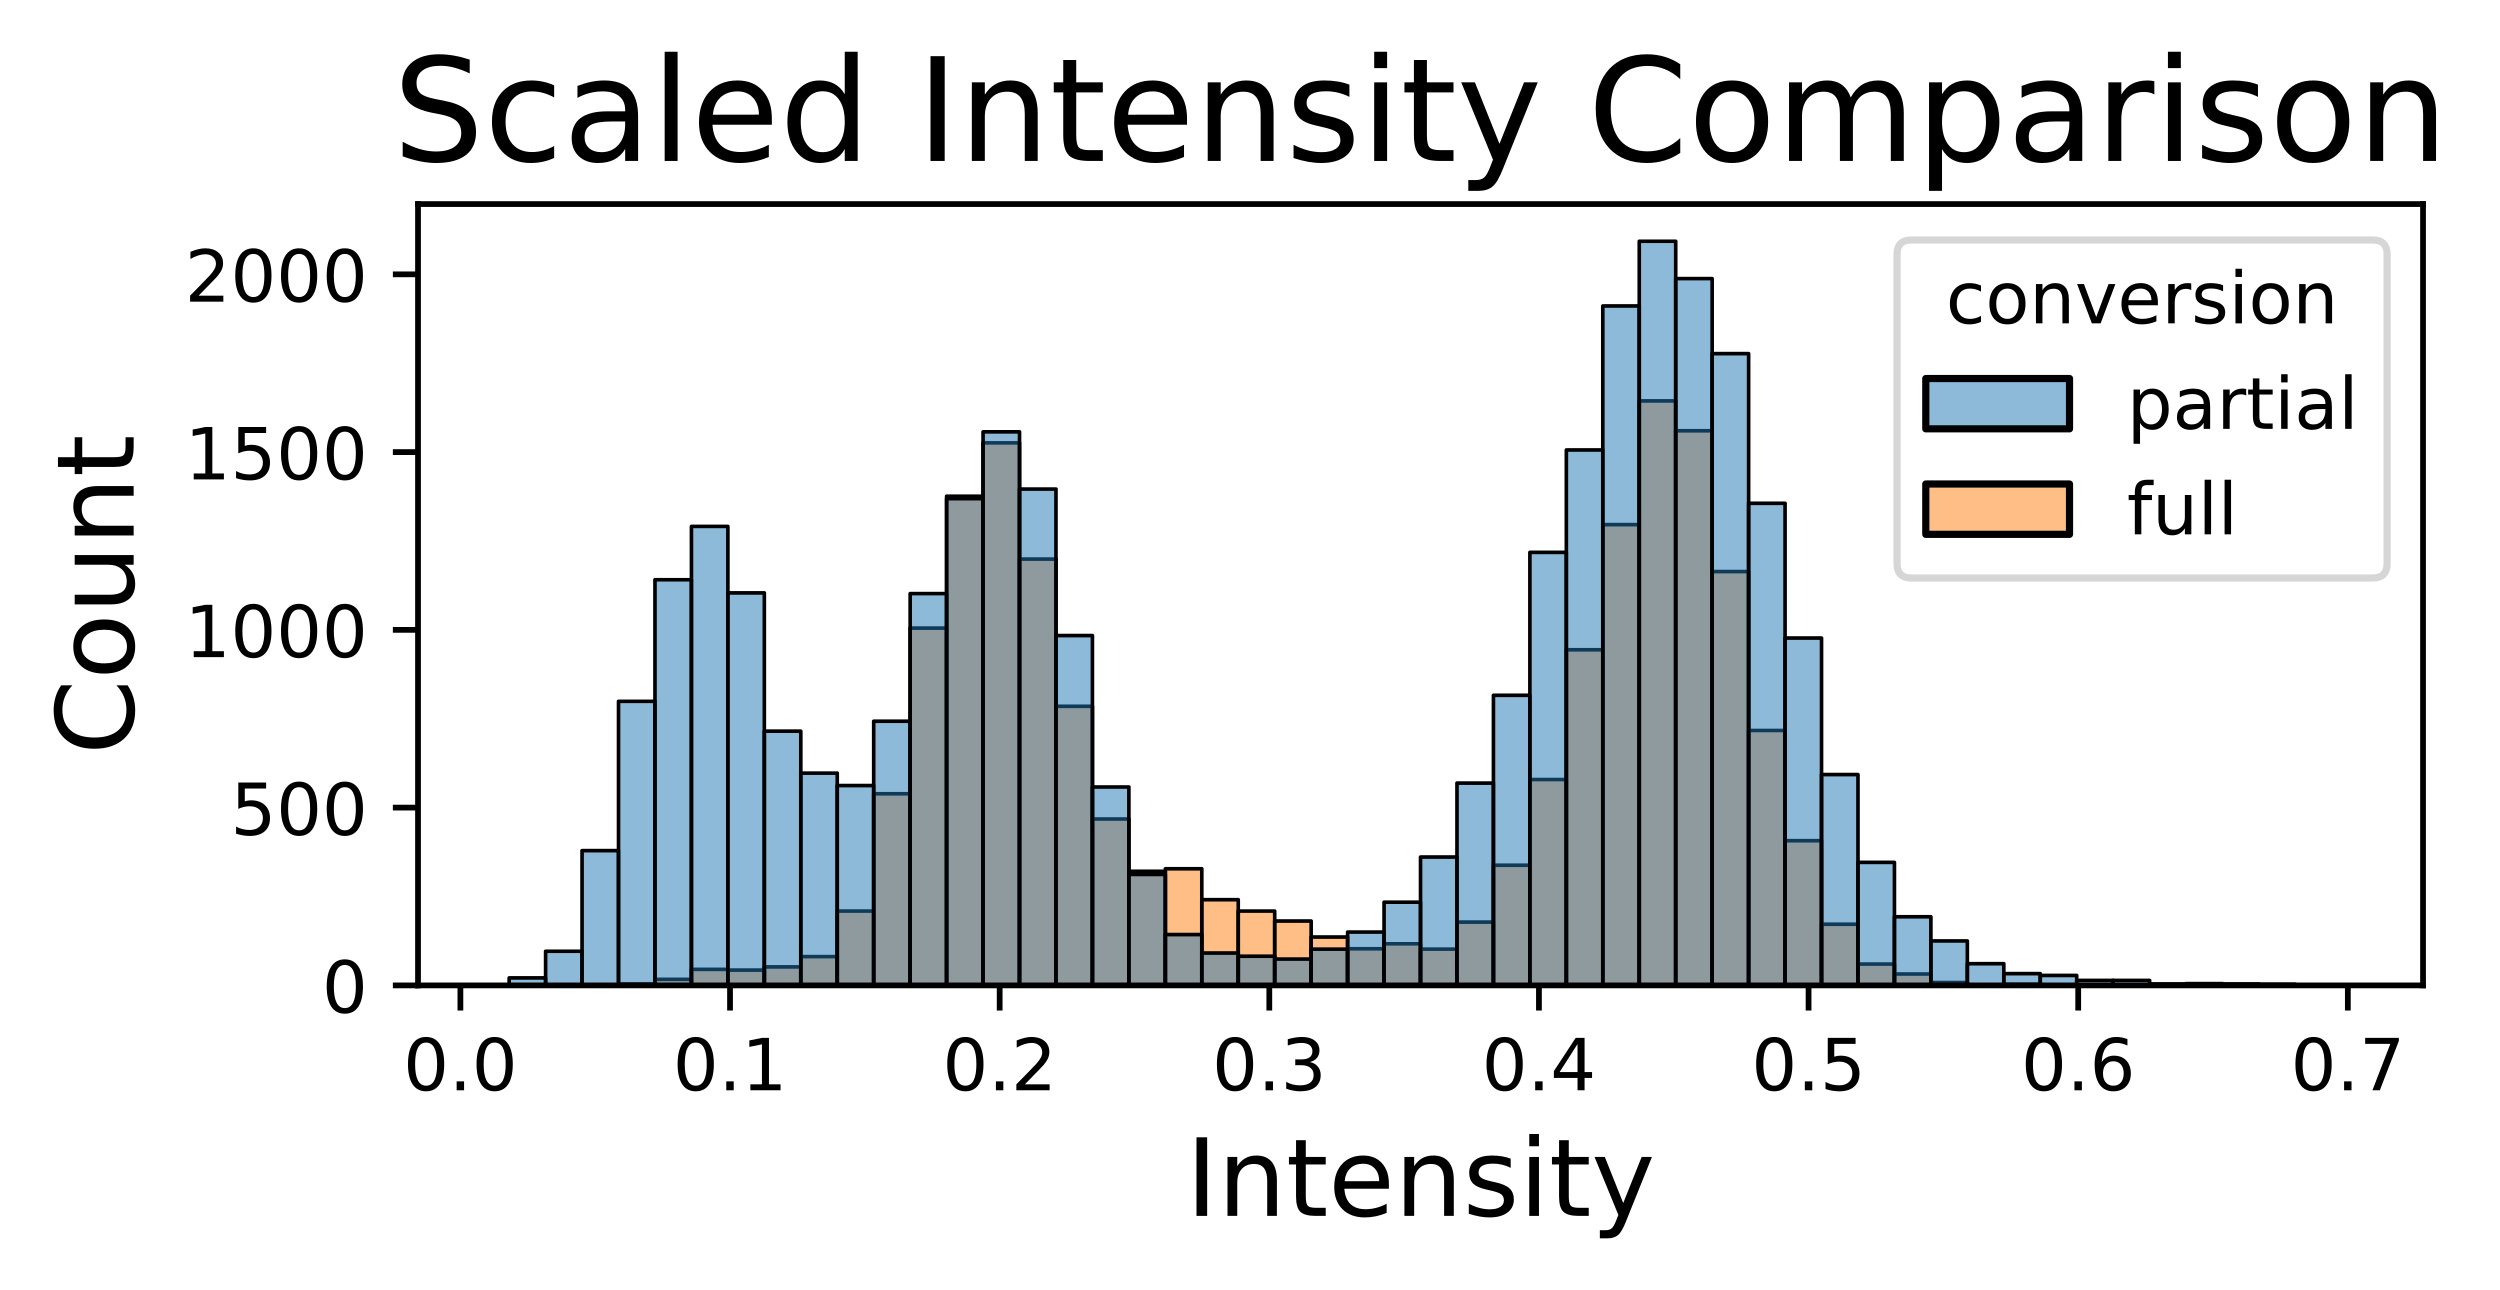 <?xml version="1.0" encoding="utf-8" standalone="no"?>
<!DOCTYPE svg PUBLIC "-//W3C//DTD SVG 1.1//EN"
  "http://www.w3.org/Graphics/SVG/1.1/DTD/svg11.dtd">
<!-- Created with matplotlib (https://matplotlib.org/) -->
<svg height="179.512pt" version="1.1" viewBox="0 0 347.877 179.512" width="347.877pt" xmlns="http://www.w3.org/2000/svg" xmlns:xlink="http://www.w3.org/1999/xlink">
 <defs>
  <style type="text/css">*{stroke-linecap:butt;stroke-linejoin:round;}</style>
 </defs>
 <g id="figure_1">
  <g id="patch_1">
   <path d="M 0 179.512 
L 347.877 179.512 
L 347.877 0 
L 0 0 
z
" style="fill:#ffffff;"/>
  </g>
  <g id="axes_1">
   <g id="patch_2">
    <path d="M 58.167 137.117 
L 337.167 137.117 
L 337.167 28.397 
L 58.167 28.397 
z
" style="fill:#ffffff;"/>
   </g>
   <g id="patch_3">
    <path clip-path="url(#p057363382a)" d="M 70.849 137.117 
L 75.922 137.117 
L 75.922 137.117 
L 70.849 137.117 
z
" style="fill:#ff7f0e;fill-opacity:0.5;stroke:#000000;stroke-linejoin:miter;stroke-width:0.507;"/>
   </g>
   <g id="patch_4">
    <path clip-path="url(#p057363382a)" d="M 75.922 137.117 
L 80.994 137.117 
L 80.994 137.117 
L 75.922 137.117 
z
" style="fill:#ff7f0e;fill-opacity:0.5;stroke:#000000;stroke-linejoin:miter;stroke-width:0.507;"/>
   </g>
   <g id="patch_5">
    <path clip-path="url(#p057363382a)" d="M 80.994 137.117 
L 86.067 137.117 
L 86.067 137.067 
L 80.994 137.067 
z
" style="fill:#ff7f0e;fill-opacity:0.5;stroke:#000000;stroke-linejoin:miter;stroke-width:0.507;"/>
   </g>
   <g id="patch_6">
    <path clip-path="url(#p057363382a)" d="M 86.067 137.117 
L 91.14 137.117 
L 91.14 136.919 
L 86.067 136.919 
z
" style="fill:#ff7f0e;fill-opacity:0.5;stroke:#000000;stroke-linejoin:miter;stroke-width:0.507;"/>
   </g>
   <g id="patch_7">
    <path clip-path="url(#p057363382a)" d="M 91.14 137.117 
L 96.213 137.117 
L 96.213 136.276 
L 91.14 136.276 
z
" style="fill:#ff7f0e;fill-opacity:0.5;stroke:#000000;stroke-linejoin:miter;stroke-width:0.507;"/>
   </g>
   <g id="patch_8">
    <path clip-path="url(#p057363382a)" d="M 96.213 137.117 
L 101.285 137.117 
L 101.285 134.891 
L 96.213 134.891 
z
" style="fill:#ff7f0e;fill-opacity:0.5;stroke:#000000;stroke-linejoin:miter;stroke-width:0.507;"/>
   </g>
   <g id="patch_9">
    <path clip-path="url(#p057363382a)" d="M 101.285 137.117 
L 106.358 137.117 
L 106.358 134.99 
L 101.285 134.99 
z
" style="fill:#ff7f0e;fill-opacity:0.5;stroke:#000000;stroke-linejoin:miter;stroke-width:0.507;"/>
   </g>
   <g id="patch_10">
    <path clip-path="url(#p057363382a)" d="M 106.358 137.117 
L 111.431 137.117 
L 111.431 134.544 
L 106.358 134.544 
z
" style="fill:#ff7f0e;fill-opacity:0.5;stroke:#000000;stroke-linejoin:miter;stroke-width:0.507;"/>
   </g>
   <g id="patch_11">
    <path clip-path="url(#p057363382a)" d="M 111.431 137.117 
L 116.504 137.117 
L 116.504 133.11 
L 111.431 133.11 
z
" style="fill:#ff7f0e;fill-opacity:0.5;stroke:#000000;stroke-linejoin:miter;stroke-width:0.507;"/>
   </g>
   <g id="patch_12">
    <path clip-path="url(#p057363382a)" d="M 116.504 137.117 
L 121.576 137.117 
L 121.576 126.777 
L 116.504 126.777 
z
" style="fill:#ff7f0e;fill-opacity:0.5;stroke:#000000;stroke-linejoin:miter;stroke-width:0.507;"/>
   </g>
   <g id="patch_13">
    <path clip-path="url(#p057363382a)" d="M 121.576 137.117 
L 126.649 137.117 
L 126.649 110.452 
L 121.576 110.452 
z
" style="fill:#ff7f0e;fill-opacity:0.5;stroke:#000000;stroke-linejoin:miter;stroke-width:0.507;"/>
   </g>
   <g id="patch_14">
    <path clip-path="url(#p057363382a)" d="M 126.649 137.117 
L 131.722 137.117 
L 131.722 87.398 
L 126.649 87.398 
z
" style="fill:#ff7f0e;fill-opacity:0.5;stroke:#000000;stroke-linejoin:miter;stroke-width:0.507;"/>
   </g>
   <g id="patch_15">
    <path clip-path="url(#p057363382a)" d="M 131.722 137.117 
L 136.794 137.117 
L 136.794 69.045 
L 131.722 69.045 
z
" style="fill:#ff7f0e;fill-opacity:0.5;stroke:#000000;stroke-linejoin:miter;stroke-width:0.507;"/>
   </g>
   <g id="patch_16">
    <path clip-path="url(#p057363382a)" d="M 136.794 137.117 
L 141.867 137.117 
L 141.867 61.624 
L 136.794 61.624 
z
" style="fill:#ff7f0e;fill-opacity:0.5;stroke:#000000;stroke-linejoin:miter;stroke-width:0.507;"/>
   </g>
   <g id="patch_17">
    <path clip-path="url(#p057363382a)" d="M 141.867 137.117 
L 146.94 137.117 
L 146.94 77.801 
L 141.867 77.801 
z
" style="fill:#ff7f0e;fill-opacity:0.5;stroke:#000000;stroke-linejoin:miter;stroke-width:0.507;"/>
   </g>
   <g id="patch_18">
    <path clip-path="url(#p057363382a)" d="M 146.94 137.117 
L 152.013 137.117 
L 152.013 98.282 
L 146.94 98.282 
z
" style="fill:#ff7f0e;fill-opacity:0.5;stroke:#000000;stroke-linejoin:miter;stroke-width:0.507;"/>
   </g>
   <g id="patch_19">
    <path clip-path="url(#p057363382a)" d="M 152.013 137.117 
L 157.085 137.117 
L 157.085 113.964 
L 152.013 113.964 
z
" style="fill:#ff7f0e;fill-opacity:0.5;stroke:#000000;stroke-linejoin:miter;stroke-width:0.507;"/>
   </g>
   <g id="patch_20">
    <path clip-path="url(#p057363382a)" d="M 157.085 137.117 
L 162.158 137.117 
L 162.158 121.237 
L 157.085 121.237 
z
" style="fill:#ff7f0e;fill-opacity:0.5;stroke:#000000;stroke-linejoin:miter;stroke-width:0.507;"/>
   </g>
   <g id="patch_21">
    <path clip-path="url(#p057363382a)" d="M 162.158 137.117 
L 167.231 137.117 
L 167.231 120.89 
L 162.158 120.89 
z
" style="fill:#ff7f0e;fill-opacity:0.5;stroke:#000000;stroke-linejoin:miter;stroke-width:0.507;"/>
   </g>
   <g id="patch_22">
    <path clip-path="url(#p057363382a)" d="M 167.231 137.117 
L 172.304 137.117 
L 172.304 125.194 
L 167.231 125.194 
z
" style="fill:#ff7f0e;fill-opacity:0.5;stroke:#000000;stroke-linejoin:miter;stroke-width:0.507;"/>
   </g>
   <g id="patch_23">
    <path clip-path="url(#p057363382a)" d="M 172.304 137.117 
L 177.376 137.117 
L 177.376 126.777 
L 172.304 126.777 
z
" style="fill:#ff7f0e;fill-opacity:0.5;stroke:#000000;stroke-linejoin:miter;stroke-width:0.507;"/>
   </g>
   <g id="patch_24">
    <path clip-path="url(#p057363382a)" d="M 177.376 137.117 
L 182.449 137.117 
L 182.449 128.163 
L 177.376 128.163 
z
" style="fill:#ff7f0e;fill-opacity:0.5;stroke:#000000;stroke-linejoin:miter;stroke-width:0.507;"/>
   </g>
   <g id="patch_25">
    <path clip-path="url(#p057363382a)" d="M 182.449 137.117 
L 187.522 137.117 
L 187.522 130.389 
L 182.449 130.389 
z
" style="fill:#ff7f0e;fill-opacity:0.5;stroke:#000000;stroke-linejoin:miter;stroke-width:0.507;"/>
   </g>
   <g id="patch_26">
    <path clip-path="url(#p057363382a)" d="M 187.522 137.117 
L 192.594 137.117 
L 192.594 132.021 
L 187.522 132.021 
z
" style="fill:#ff7f0e;fill-opacity:0.5;stroke:#000000;stroke-linejoin:miter;stroke-width:0.507;"/>
   </g>
   <g id="patch_27">
    <path clip-path="url(#p057363382a)" d="M 192.594 137.117 
L 197.667 137.117 
L 197.667 131.329 
L 192.594 131.329 
z
" style="fill:#ff7f0e;fill-opacity:0.5;stroke:#000000;stroke-linejoin:miter;stroke-width:0.507;"/>
   </g>
   <g id="patch_28">
    <path clip-path="url(#p057363382a)" d="M 197.667 137.117 
L 202.74 137.117 
L 202.74 132.071 
L 197.667 132.071 
z
" style="fill:#ff7f0e;fill-opacity:0.5;stroke:#000000;stroke-linejoin:miter;stroke-width:0.507;"/>
   </g>
   <g id="patch_29">
    <path clip-path="url(#p057363382a)" d="M 202.74 137.117 
L 207.813 137.117 
L 207.813 128.311 
L 202.74 128.311 
z
" style="fill:#ff7f0e;fill-opacity:0.5;stroke:#000000;stroke-linejoin:miter;stroke-width:0.507;"/>
   </g>
   <g id="patch_30">
    <path clip-path="url(#p057363382a)" d="M 207.813 137.117 
L 212.885 137.117 
L 212.885 120.396 
L 207.813 120.396 
z
" style="fill:#ff7f0e;fill-opacity:0.5;stroke:#000000;stroke-linejoin:miter;stroke-width:0.507;"/>
   </g>
   <g id="patch_31">
    <path clip-path="url(#p057363382a)" d="M 212.885 137.117 
L 217.958 137.117 
L 217.958 108.473 
L 212.885 108.473 
z
" style="fill:#ff7f0e;fill-opacity:0.5;stroke:#000000;stroke-linejoin:miter;stroke-width:0.507;"/>
   </g>
   <g id="patch_32">
    <path clip-path="url(#p057363382a)" d="M 217.958 137.117 
L 223.031 137.117 
L 223.031 90.416 
L 217.958 90.416 
z
" style="fill:#ff7f0e;fill-opacity:0.5;stroke:#000000;stroke-linejoin:miter;stroke-width:0.507;"/>
   </g>
   <g id="patch_33">
    <path clip-path="url(#p057363382a)" d="M 223.031 137.117 
L 228.104 137.117 
L 228.104 73.002 
L 223.031 73.002 
z
" style="fill:#ff7f0e;fill-opacity:0.5;stroke:#000000;stroke-linejoin:miter;stroke-width:0.507;"/>
   </g>
   <g id="patch_34">
    <path clip-path="url(#p057363382a)" d="M 228.104 137.117 
L 233.176 137.117 
L 233.176 55.787 
L 228.104 55.787 
z
" style="fill:#ff7f0e;fill-opacity:0.5;stroke:#000000;stroke-linejoin:miter;stroke-width:0.507;"/>
   </g>
   <g id="patch_35">
    <path clip-path="url(#p057363382a)" d="M 233.176 137.117 
L 238.249 137.117 
L 238.249 59.942 
L 233.176 59.942 
z
" style="fill:#ff7f0e;fill-opacity:0.5;stroke:#000000;stroke-linejoin:miter;stroke-width:0.507;"/>
   </g>
   <g id="patch_36">
    <path clip-path="url(#p057363382a)" d="M 238.249 137.117 
L 243.322 137.117 
L 243.322 79.533 
L 238.249 79.533 
z
" style="fill:#ff7f0e;fill-opacity:0.5;stroke:#000000;stroke-linejoin:miter;stroke-width:0.507;"/>
   </g>
   <g id="patch_37">
    <path clip-path="url(#p057363382a)" d="M 243.322 137.117 
L 248.394 137.117 
L 248.394 101.646 
L 243.322 101.646 
z
" style="fill:#ff7f0e;fill-opacity:0.5;stroke:#000000;stroke-linejoin:miter;stroke-width:0.507;"/>
   </g>
   <g id="patch_38">
    <path clip-path="url(#p057363382a)" d="M 248.394 137.117 
L 253.467 137.117 
L 253.467 116.982 
L 248.394 116.982 
z
" style="fill:#ff7f0e;fill-opacity:0.5;stroke:#000000;stroke-linejoin:miter;stroke-width:0.507;"/>
   </g>
   <g id="patch_39">
    <path clip-path="url(#p057363382a)" d="M 253.467 137.117 
L 258.54 137.117 
L 258.54 128.608 
L 253.467 128.608 
z
" style="fill:#ff7f0e;fill-opacity:0.5;stroke:#000000;stroke-linejoin:miter;stroke-width:0.507;"/>
   </g>
   <g id="patch_40">
    <path clip-path="url(#p057363382a)" d="M 258.54 137.117 
L 263.613 137.117 
L 263.613 134.149 
L 258.54 134.149 
z
" style="fill:#ff7f0e;fill-opacity:0.5;stroke:#000000;stroke-linejoin:miter;stroke-width:0.507;"/>
   </g>
   <g id="patch_41">
    <path clip-path="url(#p057363382a)" d="M 263.613 137.117 
L 268.685 137.117 
L 268.685 135.534 
L 263.613 135.534 
z
" style="fill:#ff7f0e;fill-opacity:0.5;stroke:#000000;stroke-linejoin:miter;stroke-width:0.507;"/>
   </g>
   <g id="patch_42">
    <path clip-path="url(#p057363382a)" d="M 268.685 137.117 
L 273.758 137.117 
L 273.758 136.721 
L 268.685 136.721 
z
" style="fill:#ff7f0e;fill-opacity:0.5;stroke:#000000;stroke-linejoin:miter;stroke-width:0.507;"/>
   </g>
   <g id="patch_43">
    <path clip-path="url(#p057363382a)" d="M 273.758 137.117 
L 278.831 137.117 
L 278.831 137.067 
L 273.758 137.067 
z
" style="fill:#ff7f0e;fill-opacity:0.5;stroke:#000000;stroke-linejoin:miter;stroke-width:0.507;"/>
   </g>
   <g id="patch_44">
    <path clip-path="url(#p057363382a)" d="M 278.831 137.117 
L 283.904 137.117 
L 283.904 136.968 
L 278.831 136.968 
z
" style="fill:#ff7f0e;fill-opacity:0.5;stroke:#000000;stroke-linejoin:miter;stroke-width:0.507;"/>
   </g>
   <g id="patch_45">
    <path clip-path="url(#p057363382a)" d="M 283.904 137.117 
L 288.976 137.117 
L 288.976 137.117 
L 283.904 137.117 
z
" style="fill:#ff7f0e;fill-opacity:0.5;stroke:#000000;stroke-linejoin:miter;stroke-width:0.507;"/>
   </g>
   <g id="patch_46">
    <path clip-path="url(#p057363382a)" d="M 288.976 137.117 
L 294.049 137.117 
L 294.049 137.067 
L 288.976 137.067 
z
" style="fill:#ff7f0e;fill-opacity:0.5;stroke:#000000;stroke-linejoin:miter;stroke-width:0.507;"/>
   </g>
   <g id="patch_47">
    <path clip-path="url(#p057363382a)" d="M 294.049 137.117 
L 299.122 137.117 
L 299.122 137.117 
L 294.049 137.117 
z
" style="fill:#ff7f0e;fill-opacity:0.5;stroke:#000000;stroke-linejoin:miter;stroke-width:0.507;"/>
   </g>
   <g id="patch_48">
    <path clip-path="url(#p057363382a)" d="M 299.122 137.117 
L 304.194 137.117 
L 304.194 137.117 
L 299.122 137.117 
z
" style="fill:#ff7f0e;fill-opacity:0.5;stroke:#000000;stroke-linejoin:miter;stroke-width:0.507;"/>
   </g>
   <g id="patch_49">
    <path clip-path="url(#p057363382a)" d="M 304.194 137.117 
L 309.267 137.117 
L 309.267 137.117 
L 304.194 137.117 
z
" style="fill:#ff7f0e;fill-opacity:0.5;stroke:#000000;stroke-linejoin:miter;stroke-width:0.507;"/>
   </g>
   <g id="patch_50">
    <path clip-path="url(#p057363382a)" d="M 309.267 137.117 
L 314.34 137.117 
L 314.34 137.117 
L 309.267 137.117 
z
" style="fill:#ff7f0e;fill-opacity:0.5;stroke:#000000;stroke-linejoin:miter;stroke-width:0.507;"/>
   </g>
   <g id="patch_51">
    <path clip-path="url(#p057363382a)" d="M 314.34 137.117 
L 319.413 137.117 
L 319.413 137.117 
L 314.34 137.117 
z
" style="fill:#ff7f0e;fill-opacity:0.5;stroke:#000000;stroke-linejoin:miter;stroke-width:0.507;"/>
   </g>
   <g id="patch_52">
    <path clip-path="url(#p057363382a)" d="M 319.413 137.117 
L 324.485 137.117 
L 324.485 137.067 
L 319.413 137.067 
z
" style="fill:#ff7f0e;fill-opacity:0.5;stroke:#000000;stroke-linejoin:miter;stroke-width:0.507;"/>
   </g>
   <g id="patch_53">
    <path clip-path="url(#p057363382a)" d="M 70.849 137.117 
L 75.922 137.117 
L 75.922 136.078 
L 70.849 136.078 
z
" style="fill:#1f77b4;fill-opacity:0.5;stroke:#000000;stroke-linejoin:miter;stroke-width:0.507;"/>
   </g>
   <g id="patch_54">
    <path clip-path="url(#p057363382a)" d="M 75.922 137.117 
L 80.994 137.117 
L 80.994 132.368 
L 75.922 132.368 
z
" style="fill:#1f77b4;fill-opacity:0.5;stroke:#000000;stroke-linejoin:miter;stroke-width:0.507;"/>
   </g>
   <g id="patch_55">
    <path clip-path="url(#p057363382a)" d="M 80.994 137.117 
L 86.067 137.117 
L 86.067 118.367 
L 80.994 118.367 
z
" style="fill:#1f77b4;fill-opacity:0.5;stroke:#000000;stroke-linejoin:miter;stroke-width:0.507;"/>
   </g>
   <g id="patch_56">
    <path clip-path="url(#p057363382a)" d="M 86.067 137.117 
L 91.14 137.117 
L 91.14 97.59 
L 86.067 97.59 
z
" style="fill:#1f77b4;fill-opacity:0.5;stroke:#000000;stroke-linejoin:miter;stroke-width:0.507;"/>
   </g>
   <g id="patch_57">
    <path clip-path="url(#p057363382a)" d="M 91.14 137.117 
L 96.213 137.117 
L 96.213 80.67 
L 91.14 80.67 
z
" style="fill:#1f77b4;fill-opacity:0.5;stroke:#000000;stroke-linejoin:miter;stroke-width:0.507;"/>
   </g>
   <g id="patch_58">
    <path clip-path="url(#p057363382a)" d="M 96.213 137.117 
L 101.285 137.117 
L 101.285 73.25 
L 96.213 73.25 
z
" style="fill:#1f77b4;fill-opacity:0.5;stroke:#000000;stroke-linejoin:miter;stroke-width:0.507;"/>
   </g>
   <g id="patch_59">
    <path clip-path="url(#p057363382a)" d="M 101.285 137.117 
L 106.358 137.117 
L 106.358 82.501 
L 101.285 82.501 
z
" style="fill:#1f77b4;fill-opacity:0.5;stroke:#000000;stroke-linejoin:miter;stroke-width:0.507;"/>
   </g>
   <g id="patch_60">
    <path clip-path="url(#p057363382a)" d="M 106.358 137.117 
L 111.431 137.117 
L 111.431 101.745 
L 106.358 101.745 
z
" style="fill:#1f77b4;fill-opacity:0.5;stroke:#000000;stroke-linejoin:miter;stroke-width:0.507;"/>
   </g>
   <g id="patch_61">
    <path clip-path="url(#p057363382a)" d="M 111.431 137.117 
L 116.504 137.117 
L 116.504 107.583 
L 111.431 107.583 
z
" style="fill:#1f77b4;fill-opacity:0.5;stroke:#000000;stroke-linejoin:miter;stroke-width:0.507;"/>
   </g>
   <g id="patch_62">
    <path clip-path="url(#p057363382a)" d="M 116.504 137.117 
L 121.576 137.117 
L 121.576 109.314 
L 116.504 109.314 
z
" style="fill:#1f77b4;fill-opacity:0.5;stroke:#000000;stroke-linejoin:miter;stroke-width:0.507;"/>
   </g>
   <g id="patch_63">
    <path clip-path="url(#p057363382a)" d="M 121.576 137.117 
L 126.649 137.117 
L 126.649 100.36 
L 121.576 100.36 
z
" style="fill:#1f77b4;fill-opacity:0.5;stroke:#000000;stroke-linejoin:miter;stroke-width:0.507;"/>
   </g>
   <g id="patch_64">
    <path clip-path="url(#p057363382a)" d="M 126.649 137.117 
L 131.722 137.117 
L 131.722 82.6 
L 126.649 82.6 
z
" style="fill:#1f77b4;fill-opacity:0.5;stroke:#000000;stroke-linejoin:miter;stroke-width:0.507;"/>
   </g>
   <g id="patch_65">
    <path clip-path="url(#p057363382a)" d="M 131.722 137.117 
L 136.794 137.117 
L 136.794 69.391 
L 131.722 69.391 
z
" style="fill:#1f77b4;fill-opacity:0.5;stroke:#000000;stroke-linejoin:miter;stroke-width:0.507;"/>
   </g>
   <g id="patch_66">
    <path clip-path="url(#p057363382a)" d="M 136.794 137.117 
L 141.867 137.117 
L 141.867 60.09 
L 136.794 60.09 
z
" style="fill:#1f77b4;fill-opacity:0.5;stroke:#000000;stroke-linejoin:miter;stroke-width:0.507;"/>
   </g>
   <g id="patch_67">
    <path clip-path="url(#p057363382a)" d="M 141.867 137.117 
L 146.94 137.117 
L 146.94 68.055 
L 141.867 68.055 
z
" style="fill:#1f77b4;fill-opacity:0.5;stroke:#000000;stroke-linejoin:miter;stroke-width:0.507;"/>
   </g>
   <g id="patch_68">
    <path clip-path="url(#p057363382a)" d="M 146.94 137.117 
L 152.013 137.117 
L 152.013 88.437 
L 146.94 88.437 
z
" style="fill:#1f77b4;fill-opacity:0.5;stroke:#000000;stroke-linejoin:miter;stroke-width:0.507;"/>
   </g>
   <g id="patch_69">
    <path clip-path="url(#p057363382a)" d="M 152.013 137.117 
L 157.085 137.117 
L 157.085 109.512 
L 152.013 109.512 
z
" style="fill:#1f77b4;fill-opacity:0.5;stroke:#000000;stroke-linejoin:miter;stroke-width:0.507;"/>
   </g>
   <g id="patch_70">
    <path clip-path="url(#p057363382a)" d="M 157.085 137.117 
L 162.158 137.117 
L 162.158 121.682 
L 157.085 121.682 
z
" style="fill:#1f77b4;fill-opacity:0.5;stroke:#000000;stroke-linejoin:miter;stroke-width:0.507;"/>
   </g>
   <g id="patch_71">
    <path clip-path="url(#p057363382a)" d="M 162.158 137.117 
L 167.231 137.117 
L 167.231 130.043 
L 162.158 130.043 
z
" style="fill:#1f77b4;fill-opacity:0.5;stroke:#000000;stroke-linejoin:miter;stroke-width:0.507;"/>
   </g>
   <g id="patch_72">
    <path clip-path="url(#p057363382a)" d="M 167.231 137.117 
L 172.304 137.117 
L 172.304 132.615 
L 167.231 132.615 
z
" style="fill:#1f77b4;fill-opacity:0.5;stroke:#000000;stroke-linejoin:miter;stroke-width:0.507;"/>
   </g>
   <g id="patch_73">
    <path clip-path="url(#p057363382a)" d="M 172.304 137.117 
L 177.376 137.117 
L 177.376 133.06 
L 172.304 133.06 
z
" style="fill:#1f77b4;fill-opacity:0.5;stroke:#000000;stroke-linejoin:miter;stroke-width:0.507;"/>
   </g>
   <g id="patch_74">
    <path clip-path="url(#p057363382a)" d="M 177.376 137.117 
L 182.449 137.117 
L 182.449 133.456 
L 177.376 133.456 
z
" style="fill:#1f77b4;fill-opacity:0.5;stroke:#000000;stroke-linejoin:miter;stroke-width:0.507;"/>
   </g>
   <g id="patch_75">
    <path clip-path="url(#p057363382a)" d="M 182.449 137.117 
L 187.522 137.117 
L 187.522 132.071 
L 182.449 132.071 
z
" style="fill:#1f77b4;fill-opacity:0.5;stroke:#000000;stroke-linejoin:miter;stroke-width:0.507;"/>
   </g>
   <g id="patch_76">
    <path clip-path="url(#p057363382a)" d="M 187.522 137.117 
L 192.594 137.117 
L 192.594 129.696 
L 187.522 129.696 
z
" style="fill:#1f77b4;fill-opacity:0.5;stroke:#000000;stroke-linejoin:miter;stroke-width:0.507;"/>
   </g>
   <g id="patch_77">
    <path clip-path="url(#p057363382a)" d="M 192.594 137.117 
L 197.667 137.117 
L 197.667 125.541 
L 192.594 125.541 
z
" style="fill:#1f77b4;fill-opacity:0.5;stroke:#000000;stroke-linejoin:miter;stroke-width:0.507;"/>
   </g>
   <g id="patch_78">
    <path clip-path="url(#p057363382a)" d="M 197.667 137.117 
L 202.74 137.117 
L 202.74 119.258 
L 197.667 119.258 
z
" style="fill:#1f77b4;fill-opacity:0.5;stroke:#000000;stroke-linejoin:miter;stroke-width:0.507;"/>
   </g>
   <g id="patch_79">
    <path clip-path="url(#p057363382a)" d="M 202.74 137.117 
L 207.813 137.117 
L 207.813 108.968 
L 202.74 108.968 
z
" style="fill:#1f77b4;fill-opacity:0.5;stroke:#000000;stroke-linejoin:miter;stroke-width:0.507;"/>
   </g>
   <g id="patch_80">
    <path clip-path="url(#p057363382a)" d="M 207.813 137.117 
L 212.885 137.117 
L 212.885 96.749 
L 207.813 96.749 
z
" style="fill:#1f77b4;fill-opacity:0.5;stroke:#000000;stroke-linejoin:miter;stroke-width:0.507;"/>
   </g>
   <g id="patch_81">
    <path clip-path="url(#p057363382a)" d="M 212.885 137.117 
L 217.958 137.117 
L 217.958 76.861 
L 212.885 76.861 
z
" style="fill:#1f77b4;fill-opacity:0.5;stroke:#000000;stroke-linejoin:miter;stroke-width:0.507;"/>
   </g>
   <g id="patch_82">
    <path clip-path="url(#p057363382a)" d="M 217.958 137.117 
L 223.031 137.117 
L 223.031 62.614 
L 217.958 62.614 
z
" style="fill:#1f77b4;fill-opacity:0.5;stroke:#000000;stroke-linejoin:miter;stroke-width:0.507;"/>
   </g>
   <g id="patch_83">
    <path clip-path="url(#p057363382a)" d="M 223.031 137.117 
L 228.104 137.117 
L 228.104 42.578 
L 223.031 42.578 
z
" style="fill:#1f77b4;fill-opacity:0.5;stroke:#000000;stroke-linejoin:miter;stroke-width:0.507;"/>
   </g>
   <g id="patch_84">
    <path clip-path="url(#p057363382a)" d="M 228.104 137.117 
L 233.176 137.117 
L 233.176 33.574 
L 228.104 33.574 
z
" style="fill:#1f77b4;fill-opacity:0.5;stroke:#000000;stroke-linejoin:miter;stroke-width:0.507;"/>
   </g>
   <g id="patch_85">
    <path clip-path="url(#p057363382a)" d="M 233.176 137.117 
L 238.249 137.117 
L 238.249 38.768 
L 233.176 38.768 
z
" style="fill:#1f77b4;fill-opacity:0.5;stroke:#000000;stroke-linejoin:miter;stroke-width:0.507;"/>
   </g>
   <g id="patch_86">
    <path clip-path="url(#p057363382a)" d="M 238.249 137.117 
L 243.322 137.117 
L 243.322 49.207 
L 238.249 49.207 
z
" style="fill:#1f77b4;fill-opacity:0.5;stroke:#000000;stroke-linejoin:miter;stroke-width:0.507;"/>
   </g>
   <g id="patch_87">
    <path clip-path="url(#p057363382a)" d="M 243.322 137.117 
L 248.394 137.117 
L 248.394 70.034 
L 243.322 70.034 
z
" style="fill:#1f77b4;fill-opacity:0.5;stroke:#000000;stroke-linejoin:miter;stroke-width:0.507;"/>
   </g>
   <g id="patch_88">
    <path clip-path="url(#p057363382a)" d="M 248.394 137.117 
L 253.467 137.117 
L 253.467 88.784 
L 248.394 88.784 
z
" style="fill:#1f77b4;fill-opacity:0.5;stroke:#000000;stroke-linejoin:miter;stroke-width:0.507;"/>
   </g>
   <g id="patch_89">
    <path clip-path="url(#p057363382a)" d="M 253.467 137.117 
L 258.54 137.117 
L 258.54 107.781 
L 253.467 107.781 
z
" style="fill:#1f77b4;fill-opacity:0.5;stroke:#000000;stroke-linejoin:miter;stroke-width:0.507;"/>
   </g>
   <g id="patch_90">
    <path clip-path="url(#p057363382a)" d="M 258.54 137.117 
L 263.613 137.117 
L 263.613 120 
L 258.54 120 
z
" style="fill:#1f77b4;fill-opacity:0.5;stroke:#000000;stroke-linejoin:miter;stroke-width:0.507;"/>
   </g>
   <g id="patch_91">
    <path clip-path="url(#p057363382a)" d="M 263.613 137.117 
L 268.685 137.117 
L 268.685 127.569 
L 263.613 127.569 
z
" style="fill:#1f77b4;fill-opacity:0.5;stroke:#000000;stroke-linejoin:miter;stroke-width:0.507;"/>
   </g>
   <g id="patch_92">
    <path clip-path="url(#p057363382a)" d="M 268.685 137.117 
L 273.758 137.117 
L 273.758 130.933 
L 268.685 130.933 
z
" style="fill:#1f77b4;fill-opacity:0.5;stroke:#000000;stroke-linejoin:miter;stroke-width:0.507;"/>
   </g>
   <g id="patch_93">
    <path clip-path="url(#p057363382a)" d="M 273.758 137.117 
L 278.831 137.117 
L 278.831 134.099 
L 273.758 134.099 
z
" style="fill:#1f77b4;fill-opacity:0.5;stroke:#000000;stroke-linejoin:miter;stroke-width:0.507;"/>
   </g>
   <g id="patch_94">
    <path clip-path="url(#p057363382a)" d="M 278.831 137.117 
L 283.904 137.117 
L 283.904 135.484 
L 278.831 135.484 
z
" style="fill:#1f77b4;fill-opacity:0.5;stroke:#000000;stroke-linejoin:miter;stroke-width:0.507;"/>
   </g>
   <g id="patch_95">
    <path clip-path="url(#p057363382a)" d="M 283.904 137.117 
L 288.976 137.117 
L 288.976 135.732 
L 283.904 135.732 
z
" style="fill:#1f77b4;fill-opacity:0.5;stroke:#000000;stroke-linejoin:miter;stroke-width:0.507;"/>
   </g>
   <g id="patch_96">
    <path clip-path="url(#p057363382a)" d="M 288.976 137.117 
L 294.049 137.117 
L 294.049 136.424 
L 288.976 136.424 
z
" style="fill:#1f77b4;fill-opacity:0.5;stroke:#000000;stroke-linejoin:miter;stroke-width:0.507;"/>
   </g>
   <g id="patch_97">
    <path clip-path="url(#p057363382a)" d="M 294.049 137.117 
L 299.122 137.117 
L 299.122 136.424 
L 294.049 136.424 
z
" style="fill:#1f77b4;fill-opacity:0.5;stroke:#000000;stroke-linejoin:miter;stroke-width:0.507;"/>
   </g>
   <g id="patch_98">
    <path clip-path="url(#p057363382a)" d="M 299.122 137.117 
L 304.194 137.117 
L 304.194 136.919 
L 299.122 136.919 
z
" style="fill:#1f77b4;fill-opacity:0.5;stroke:#000000;stroke-linejoin:miter;stroke-width:0.507;"/>
   </g>
   <g id="patch_99">
    <path clip-path="url(#p057363382a)" d="M 304.194 137.117 
L 309.267 137.117 
L 309.267 136.87 
L 304.194 136.87 
z
" style="fill:#1f77b4;fill-opacity:0.5;stroke:#000000;stroke-linejoin:miter;stroke-width:0.507;"/>
   </g>
   <g id="patch_100">
    <path clip-path="url(#p057363382a)" d="M 309.267 137.117 
L 314.34 137.117 
L 314.34 136.919 
L 309.267 136.919 
z
" style="fill:#1f77b4;fill-opacity:0.5;stroke:#000000;stroke-linejoin:miter;stroke-width:0.507;"/>
   </g>
   <g id="patch_101">
    <path clip-path="url(#p057363382a)" d="M 314.34 137.117 
L 319.413 137.117 
L 319.413 136.968 
L 314.34 136.968 
z
" style="fill:#1f77b4;fill-opacity:0.5;stroke:#000000;stroke-linejoin:miter;stroke-width:0.507;"/>
   </g>
   <g id="patch_102">
    <path clip-path="url(#p057363382a)" d="M 319.413 137.117 
L 324.485 137.117 
L 324.485 137.067 
L 319.413 137.067 
z
" style="fill:#1f77b4;fill-opacity:0.5;stroke:#000000;stroke-linejoin:miter;stroke-width:0.507;"/>
   </g>
   <g id="matplotlib.axis_1">
    <g id="xtick_1">
     <g id="line2d_1">
      <defs>
       <path d="M 0 0 
L 0 3.5 
" id="m73a5107891" style="stroke:#000000;stroke-width:0.8;"/>
      </defs>
      <g>
       <use style="stroke:#000000;stroke-width:0.8;" x="64.064" xlink:href="#m73a5107891" y="137.117"/>
      </g>
     </g>
     <g id="text_1">
      <!-- 0.0 -->
      <g transform="translate(56.113 151.715)scale(0.1 -0.1)">
       <defs>
        <path d="M 31.781 66.406 
Q 24.172 66.406 20.328 58.906 
Q 16.5 51.422 16.5 36.375 
Q 16.5 21.391 20.328 13.891 
Q 24.172 6.391 31.781 6.391 
Q 39.453 6.391 43.281 13.891 
Q 47.125 21.391 47.125 36.375 
Q 47.125 51.422 43.281 58.906 
Q 39.453 66.406 31.781 66.406 
z
M 31.781 74.219 
Q 44.047 74.219 50.516 64.516 
Q 56.984 54.828 56.984 36.375 
Q 56.984 17.969 50.516 8.266 
Q 44.047 -1.422 31.781 -1.422 
Q 19.531 -1.422 13.062 8.266 
Q 6.594 17.969 6.594 36.375 
Q 6.594 54.828 13.062 64.516 
Q 19.531 74.219 31.781 74.219 
z
" id="DejaVuSans-48"/>
        <path d="M 10.688 12.406 
L 21 12.406 
L 21 0 
L 10.688 0 
z
" id="DejaVuSans-46"/>
       </defs>
       <use xlink:href="#DejaVuSans-48"/>
       <use x="63.623" xlink:href="#DejaVuSans-46"/>
       <use x="95.41" xlink:href="#DejaVuSans-48"/>
      </g>
     </g>
    </g>
    <g id="xtick_2">
     <g id="line2d_2">
      <g>
       <use style="stroke:#000000;stroke-width:0.8;" x="101.584" xlink:href="#m73a5107891" y="137.117"/>
      </g>
     </g>
     <g id="text_2">
      <!-- 0.1 -->
      <g transform="translate(93.633 151.715)scale(0.1 -0.1)">
       <defs>
        <path d="M 12.406 8.297 
L 28.516 8.297 
L 28.516 63.922 
L 10.984 60.406 
L 10.984 69.391 
L 28.422 72.906 
L 38.281 72.906 
L 38.281 8.297 
L 54.391 8.297 
L 54.391 0 
L 12.406 0 
z
" id="DejaVuSans-49"/>
       </defs>
       <use xlink:href="#DejaVuSans-48"/>
       <use x="63.623" xlink:href="#DejaVuSans-46"/>
       <use x="95.41" xlink:href="#DejaVuSans-49"/>
      </g>
     </g>
    </g>
    <g id="xtick_3">
     <g id="line2d_3">
      <g>
       <use style="stroke:#000000;stroke-width:0.8;" x="139.104" xlink:href="#m73a5107891" y="137.117"/>
      </g>
     </g>
     <g id="text_3">
      <!-- 0.2 -->
      <g transform="translate(131.153 151.715)scale(0.1 -0.1)">
       <defs>
        <path d="M 19.188 8.297 
L 53.609 8.297 
L 53.609 0 
L 7.328 0 
L 7.328 8.297 
Q 12.938 14.109 22.625 23.891 
Q 32.328 33.688 34.812 36.531 
Q 39.547 41.844 41.422 45.531 
Q 43.312 49.219 43.312 52.781 
Q 43.312 58.594 39.234 62.25 
Q 35.156 65.922 28.609 65.922 
Q 23.969 65.922 18.812 64.312 
Q 13.672 62.703 7.812 59.422 
L 7.812 69.391 
Q 13.766 71.781 18.938 73 
Q 24.125 74.219 28.422 74.219 
Q 39.75 74.219 46.484 68.547 
Q 53.219 62.891 53.219 53.422 
Q 53.219 48.922 51.531 44.891 
Q 49.859 40.875 45.406 35.406 
Q 44.188 33.984 37.641 27.219 
Q 31.109 20.453 19.188 8.297 
z
" id="DejaVuSans-50"/>
       </defs>
       <use xlink:href="#DejaVuSans-48"/>
       <use x="63.623" xlink:href="#DejaVuSans-46"/>
       <use x="95.41" xlink:href="#DejaVuSans-50"/>
      </g>
     </g>
    </g>
    <g id="xtick_4">
     <g id="line2d_4">
      <g>
       <use style="stroke:#000000;stroke-width:0.8;" x="176.624" xlink:href="#m73a5107891" y="137.117"/>
      </g>
     </g>
     <g id="text_4">
      <!-- 0.3 -->
      <g transform="translate(168.673 151.715)scale(0.1 -0.1)">
       <defs>
        <path d="M 40.578 39.312 
Q 47.656 37.797 51.625 33 
Q 55.609 28.219 55.609 21.188 
Q 55.609 10.406 48.188 4.484 
Q 40.766 -1.422 27.094 -1.422 
Q 22.516 -1.422 17.656 -0.516 
Q 12.797 0.391 7.625 2.203 
L 7.625 11.719 
Q 11.719 9.328 16.594 8.109 
Q 21.484 6.891 26.812 6.891 
Q 36.078 6.891 40.938 10.547 
Q 45.797 14.203 45.797 21.188 
Q 45.797 27.641 41.281 31.266 
Q 36.766 34.906 28.719 34.906 
L 20.219 34.906 
L 20.219 43.016 
L 29.109 43.016 
Q 36.375 43.016 40.234 45.922 
Q 44.094 48.828 44.094 54.297 
Q 44.094 59.906 40.109 62.906 
Q 36.141 65.922 28.719 65.922 
Q 24.656 65.922 20.016 65.031 
Q 15.375 64.156 9.812 62.312 
L 9.812 71.094 
Q 15.438 72.656 20.344 73.438 
Q 25.25 74.219 29.594 74.219 
Q 40.828 74.219 47.359 69.109 
Q 53.906 64.016 53.906 55.328 
Q 53.906 49.266 50.438 45.094 
Q 46.969 40.922 40.578 39.312 
z
" id="DejaVuSans-51"/>
       </defs>
       <use xlink:href="#DejaVuSans-48"/>
       <use x="63.623" xlink:href="#DejaVuSans-46"/>
       <use x="95.41" xlink:href="#DejaVuSans-51"/>
      </g>
     </g>
    </g>
    <g id="xtick_5">
     <g id="line2d_5">
      <g>
       <use style="stroke:#000000;stroke-width:0.8;" x="214.144" xlink:href="#m73a5107891" y="137.117"/>
      </g>
     </g>
     <g id="text_5">
      <!-- 0.4 -->
      <g transform="translate(206.193 151.715)scale(0.1 -0.1)">
       <defs>
        <path d="M 37.797 64.312 
L 12.891 25.391 
L 37.797 25.391 
z
M 35.203 72.906 
L 47.609 72.906 
L 47.609 25.391 
L 58.016 25.391 
L 58.016 17.188 
L 47.609 17.188 
L 47.609 0 
L 37.797 0 
L 37.797 17.188 
L 4.891 17.188 
L 4.891 26.703 
z
" id="DejaVuSans-52"/>
       </defs>
       <use xlink:href="#DejaVuSans-48"/>
       <use x="63.623" xlink:href="#DejaVuSans-46"/>
       <use x="95.41" xlink:href="#DejaVuSans-52"/>
      </g>
     </g>
    </g>
    <g id="xtick_6">
     <g id="line2d_6">
      <g>
       <use style="stroke:#000000;stroke-width:0.8;" x="251.664" xlink:href="#m73a5107891" y="137.117"/>
      </g>
     </g>
     <g id="text_6">
      <!-- 0.5 -->
      <g transform="translate(243.713 151.715)scale(0.1 -0.1)">
       <defs>
        <path d="M 10.797 72.906 
L 49.516 72.906 
L 49.516 64.594 
L 19.828 64.594 
L 19.828 46.734 
Q 21.969 47.469 24.109 47.828 
Q 26.266 48.188 28.422 48.188 
Q 40.625 48.188 47.75 41.5 
Q 54.891 34.812 54.891 23.391 
Q 54.891 11.625 47.562 5.094 
Q 40.234 -1.422 26.906 -1.422 
Q 22.312 -1.422 17.547 -0.641 
Q 12.797 0.141 7.719 1.703 
L 7.719 11.625 
Q 12.109 9.234 16.797 8.062 
Q 21.484 6.891 26.703 6.891 
Q 35.156 6.891 40.078 11.328 
Q 45.016 15.766 45.016 23.391 
Q 45.016 31 40.078 35.438 
Q 35.156 39.891 26.703 39.891 
Q 22.75 39.891 18.812 39.016 
Q 14.891 38.141 10.797 36.281 
z
" id="DejaVuSans-53"/>
       </defs>
       <use xlink:href="#DejaVuSans-48"/>
       <use x="63.623" xlink:href="#DejaVuSans-46"/>
       <use x="95.41" xlink:href="#DejaVuSans-53"/>
      </g>
     </g>
    </g>
    <g id="xtick_7">
     <g id="line2d_7">
      <g>
       <use style="stroke:#000000;stroke-width:0.8;" x="289.184" xlink:href="#m73a5107891" y="137.117"/>
      </g>
     </g>
     <g id="text_7">
      <!-- 0.6 -->
      <g transform="translate(281.233 151.715)scale(0.1 -0.1)">
       <defs>
        <path d="M 33.016 40.375 
Q 26.375 40.375 22.484 35.828 
Q 18.609 31.297 18.609 23.391 
Q 18.609 15.531 22.484 10.953 
Q 26.375 6.391 33.016 6.391 
Q 39.656 6.391 43.531 10.953 
Q 47.406 15.531 47.406 23.391 
Q 47.406 31.297 43.531 35.828 
Q 39.656 40.375 33.016 40.375 
z
M 52.594 71.297 
L 52.594 62.312 
Q 48.875 64.062 45.094 64.984 
Q 41.312 65.922 37.594 65.922 
Q 27.828 65.922 22.672 59.328 
Q 17.531 52.734 16.797 39.406 
Q 19.672 43.656 24.016 45.922 
Q 28.375 48.188 33.594 48.188 
Q 44.578 48.188 50.953 41.516 
Q 57.328 34.859 57.328 23.391 
Q 57.328 12.156 50.688 5.359 
Q 44.047 -1.422 33.016 -1.422 
Q 20.359 -1.422 13.672 8.266 
Q 6.984 17.969 6.984 36.375 
Q 6.984 53.656 15.188 63.938 
Q 23.391 74.219 37.203 74.219 
Q 40.922 74.219 44.703 73.484 
Q 48.484 72.75 52.594 71.297 
z
" id="DejaVuSans-54"/>
       </defs>
       <use xlink:href="#DejaVuSans-48"/>
       <use x="63.623" xlink:href="#DejaVuSans-46"/>
       <use x="95.41" xlink:href="#DejaVuSans-54"/>
      </g>
     </g>
    </g>
    <g id="xtick_8">
     <g id="line2d_8">
      <g>
       <use style="stroke:#000000;stroke-width:0.8;" x="326.704" xlink:href="#m73a5107891" y="137.117"/>
      </g>
     </g>
     <g id="text_8">
      <!-- 0.7 -->
      <g transform="translate(318.753 151.715)scale(0.1 -0.1)">
       <defs>
        <path d="M 8.203 72.906 
L 55.078 72.906 
L 55.078 68.703 
L 28.609 0 
L 18.312 0 
L 43.219 64.594 
L 8.203 64.594 
z
" id="DejaVuSans-55"/>
       </defs>
       <use xlink:href="#DejaVuSans-48"/>
       <use x="63.623" xlink:href="#DejaVuSans-46"/>
       <use x="95.41" xlink:href="#DejaVuSans-55"/>
      </g>
     </g>
    </g>
    <g id="text_9">
     <!-- Intensity -->
     <g transform="translate(165.023 169.193)scale(0.15 -0.15)">
      <defs>
       <path d="M 9.812 72.906 
L 19.672 72.906 
L 19.672 0 
L 9.812 0 
z
" id="DejaVuSans-73"/>
       <path d="M 54.891 33.016 
L 54.891 0 
L 45.906 0 
L 45.906 32.719 
Q 45.906 40.484 42.875 44.328 
Q 39.844 48.188 33.797 48.188 
Q 26.516 48.188 22.312 43.547 
Q 18.109 38.922 18.109 30.906 
L 18.109 0 
L 9.078 0 
L 9.078 54.688 
L 18.109 54.688 
L 18.109 46.188 
Q 21.344 51.125 25.703 53.562 
Q 30.078 56 35.797 56 
Q 45.219 56 50.047 50.172 
Q 54.891 44.344 54.891 33.016 
z
" id="DejaVuSans-110"/>
       <path d="M 18.312 70.219 
L 18.312 54.688 
L 36.812 54.688 
L 36.812 47.703 
L 18.312 47.703 
L 18.312 18.016 
Q 18.312 11.328 20.141 9.422 
Q 21.969 7.516 27.594 7.516 
L 36.812 7.516 
L 36.812 0 
L 27.594 0 
Q 17.188 0 13.234 3.875 
Q 9.281 7.766 9.281 18.016 
L 9.281 47.703 
L 2.688 47.703 
L 2.688 54.688 
L 9.281 54.688 
L 9.281 70.219 
z
" id="DejaVuSans-116"/>
       <path d="M 56.203 29.594 
L 56.203 25.203 
L 14.891 25.203 
Q 15.484 15.922 20.484 11.062 
Q 25.484 6.203 34.422 6.203 
Q 39.594 6.203 44.453 7.469 
Q 49.312 8.734 54.109 11.281 
L 54.109 2.781 
Q 49.266 0.734 44.188 -0.344 
Q 39.109 -1.422 33.891 -1.422 
Q 20.797 -1.422 13.156 6.188 
Q 5.516 13.812 5.516 26.812 
Q 5.516 40.234 12.766 48.109 
Q 20.016 56 32.328 56 
Q 43.359 56 49.781 48.891 
Q 56.203 41.797 56.203 29.594 
z
M 47.219 32.234 
Q 47.125 39.594 43.094 43.984 
Q 39.062 48.391 32.422 48.391 
Q 24.906 48.391 20.391 44.141 
Q 15.875 39.891 15.188 32.172 
z
" id="DejaVuSans-101"/>
       <path d="M 44.281 53.078 
L 44.281 44.578 
Q 40.484 46.531 36.375 47.5 
Q 32.281 48.484 27.875 48.484 
Q 21.188 48.484 17.844 46.438 
Q 14.5 44.391 14.5 40.281 
Q 14.5 37.156 16.891 35.375 
Q 19.281 33.594 26.516 31.984 
L 29.594 31.297 
Q 39.156 29.25 43.188 25.516 
Q 47.219 21.781 47.219 15.094 
Q 47.219 7.469 41.188 3.016 
Q 35.156 -1.422 24.609 -1.422 
Q 20.219 -1.422 15.453 -0.562 
Q 10.688 0.297 5.422 2 
L 5.422 11.281 
Q 10.406 8.688 15.234 7.391 
Q 20.062 6.109 24.812 6.109 
Q 31.156 6.109 34.562 8.281 
Q 37.984 10.453 37.984 14.406 
Q 37.984 18.062 35.516 20.016 
Q 33.062 21.969 24.703 23.781 
L 21.578 24.516 
Q 13.234 26.266 9.516 29.906 
Q 5.812 33.547 5.812 39.891 
Q 5.812 47.609 11.281 51.797 
Q 16.75 56 26.812 56 
Q 31.781 56 36.172 55.266 
Q 40.578 54.547 44.281 53.078 
z
" id="DejaVuSans-115"/>
       <path d="M 9.422 54.688 
L 18.406 54.688 
L 18.406 0 
L 9.422 0 
z
M 9.422 75.984 
L 18.406 75.984 
L 18.406 64.594 
L 9.422 64.594 
z
" id="DejaVuSans-105"/>
       <path d="M 32.172 -5.078 
Q 28.375 -14.844 24.75 -17.812 
Q 21.141 -20.797 15.094 -20.797 
L 7.906 -20.797 
L 7.906 -13.281 
L 13.188 -13.281 
Q 16.891 -13.281 18.938 -11.516 
Q 21 -9.766 23.484 -3.219 
L 25.094 0.875 
L 2.984 54.688 
L 12.5 54.688 
L 29.594 11.922 
L 46.688 54.688 
L 56.203 54.688 
z
" id="DejaVuSans-121"/>
      </defs>
      <use xlink:href="#DejaVuSans-73"/>
      <use x="29.492" xlink:href="#DejaVuSans-110"/>
      <use x="92.871" xlink:href="#DejaVuSans-116"/>
      <use x="132.08" xlink:href="#DejaVuSans-101"/>
      <use x="193.604" xlink:href="#DejaVuSans-110"/>
      <use x="256.982" xlink:href="#DejaVuSans-115"/>
      <use x="309.082" xlink:href="#DejaVuSans-105"/>
      <use x="336.865" xlink:href="#DejaVuSans-116"/>
      <use x="376.074" xlink:href="#DejaVuSans-121"/>
     </g>
    </g>
   </g>
   <g id="matplotlib.axis_2">
    <g id="ytick_1">
     <g id="line2d_9">
      <defs>
       <path d="M 0 0 
L -3.5 0 
" id="mcc183c7c2c" style="stroke:#000000;stroke-width:0.8;"/>
      </defs>
      <g>
       <use style="stroke:#000000;stroke-width:0.8;" x="58.167" xlink:href="#mcc183c7c2c" y="137.117"/>
      </g>
     </g>
     <g id="text_10">
      <!-- 0 -->
      <g transform="translate(44.805 140.916)scale(0.1 -0.1)">
       <use xlink:href="#DejaVuSans-48"/>
      </g>
     </g>
    </g>
    <g id="ytick_2">
     <g id="line2d_10">
      <g>
       <use style="stroke:#000000;stroke-width:0.8;" x="58.167" xlink:href="#mcc183c7c2c" y="112.381"/>
      </g>
     </g>
     <g id="text_11">
      <!-- 500 -->
      <g transform="translate(32.08 116.181)scale(0.1 -0.1)">
       <use xlink:href="#DejaVuSans-53"/>
       <use x="63.623" xlink:href="#DejaVuSans-48"/>
       <use x="127.246" xlink:href="#DejaVuSans-48"/>
      </g>
     </g>
    </g>
    <g id="ytick_3">
     <g id="line2d_11">
      <g>
       <use style="stroke:#000000;stroke-width:0.8;" x="58.167" xlink:href="#mcc183c7c2c" y="87.646"/>
      </g>
     </g>
     <g id="text_12">
      <!-- 1000 -->
      <g transform="translate(25.717 91.445)scale(0.1 -0.1)">
       <use xlink:href="#DejaVuSans-49"/>
       <use x="63.623" xlink:href="#DejaVuSans-48"/>
       <use x="127.246" xlink:href="#DejaVuSans-48"/>
       <use x="190.869" xlink:href="#DejaVuSans-48"/>
      </g>
     </g>
    </g>
    <g id="ytick_4">
     <g id="line2d_12">
      <g>
       <use style="stroke:#000000;stroke-width:0.8;" x="58.167" xlink:href="#mcc183c7c2c" y="62.91"/>
      </g>
     </g>
     <g id="text_13">
      <!-- 1500 -->
      <g transform="translate(25.717 66.71)scale(0.1 -0.1)">
       <use xlink:href="#DejaVuSans-49"/>
       <use x="63.623" xlink:href="#DejaVuSans-53"/>
       <use x="127.246" xlink:href="#DejaVuSans-48"/>
       <use x="190.869" xlink:href="#DejaVuSans-48"/>
      </g>
     </g>
    </g>
    <g id="ytick_5">
     <g id="line2d_13">
      <g>
       <use style="stroke:#000000;stroke-width:0.8;" x="58.167" xlink:href="#mcc183c7c2c" y="38.175"/>
      </g>
     </g>
     <g id="text_14">
      <!-- 2000 -->
      <g transform="translate(25.717 41.974)scale(0.1 -0.1)">
       <use xlink:href="#DejaVuSans-50"/>
       <use x="63.623" xlink:href="#DejaVuSans-48"/>
       <use x="127.246" xlink:href="#DejaVuSans-48"/>
       <use x="190.869" xlink:href="#DejaVuSans-48"/>
      </g>
     </g>
    </g>
    <g id="text_15">
     <!-- Count -->
     <g transform="translate(18.598 105.03)rotate(-90)scale(0.15 -0.15)">
      <defs>
       <path d="M 64.406 67.281 
L 64.406 56.891 
Q 59.422 61.531 53.781 63.812 
Q 48.141 66.109 41.797 66.109 
Q 29.297 66.109 22.656 58.469 
Q 16.016 50.828 16.016 36.375 
Q 16.016 21.969 22.656 14.328 
Q 29.297 6.688 41.797 6.688 
Q 48.141 6.688 53.781 8.984 
Q 59.422 11.281 64.406 15.922 
L 64.406 5.609 
Q 59.234 2.094 53.438 0.328 
Q 47.656 -1.422 41.219 -1.422 
Q 24.656 -1.422 15.125 8.703 
Q 5.609 18.844 5.609 36.375 
Q 5.609 53.953 15.125 64.078 
Q 24.656 74.219 41.219 74.219 
Q 47.75 74.219 53.531 72.484 
Q 59.328 70.75 64.406 67.281 
z
" id="DejaVuSans-67"/>
       <path d="M 30.609 48.391 
Q 23.391 48.391 19.188 42.75 
Q 14.984 37.109 14.984 27.297 
Q 14.984 17.484 19.156 11.844 
Q 23.344 6.203 30.609 6.203 
Q 37.797 6.203 41.984 11.859 
Q 46.188 17.531 46.188 27.297 
Q 46.188 37.016 41.984 42.703 
Q 37.797 48.391 30.609 48.391 
z
M 30.609 56 
Q 42.328 56 49.016 48.375 
Q 55.719 40.766 55.719 27.297 
Q 55.719 13.875 49.016 6.219 
Q 42.328 -1.422 30.609 -1.422 
Q 18.844 -1.422 12.172 6.219 
Q 5.516 13.875 5.516 27.297 
Q 5.516 40.766 12.172 48.375 
Q 18.844 56 30.609 56 
z
" id="DejaVuSans-111"/>
       <path d="M 8.5 21.578 
L 8.5 54.688 
L 17.484 54.688 
L 17.484 21.922 
Q 17.484 14.156 20.5 10.266 
Q 23.531 6.391 29.594 6.391 
Q 36.859 6.391 41.078 11.031 
Q 45.312 15.672 45.312 23.688 
L 45.312 54.688 
L 54.297 54.688 
L 54.297 0 
L 45.312 0 
L 45.312 8.406 
Q 42.047 3.422 37.719 1 
Q 33.406 -1.422 27.688 -1.422 
Q 18.266 -1.422 13.375 4.438 
Q 8.5 10.297 8.5 21.578 
z
M 31.109 56 
z
" id="DejaVuSans-117"/>
      </defs>
      <use xlink:href="#DejaVuSans-67"/>
      <use x="69.824" xlink:href="#DejaVuSans-111"/>
      <use x="131.006" xlink:href="#DejaVuSans-117"/>
      <use x="194.385" xlink:href="#DejaVuSans-110"/>
      <use x="257.764" xlink:href="#DejaVuSans-116"/>
     </g>
    </g>
   </g>
   <g id="patch_103">
    <path d="M 58.167 137.117 
L 58.167 28.397 
" style="fill:none;stroke:#000000;stroke-linecap:square;stroke-linejoin:miter;stroke-width:0.8;"/>
   </g>
   <g id="patch_104">
    <path d="M 337.167 137.117 
L 337.167 28.397 
" style="fill:none;stroke:#000000;stroke-linecap:square;stroke-linejoin:miter;stroke-width:0.8;"/>
   </g>
   <g id="patch_105">
    <path d="M 58.167 137.117 
L 337.167 137.117 
" style="fill:none;stroke:#000000;stroke-linecap:square;stroke-linejoin:miter;stroke-width:0.8;"/>
   </g>
   <g id="patch_106">
    <path d="M 58.167 28.397 
L 337.167 28.397 
" style="fill:none;stroke:#000000;stroke-linecap:square;stroke-linejoin:miter;stroke-width:0.8;"/>
   </g>
   <g id="text_16">
    <!-- Scaled Intensity Comparison -->
    <g transform="translate(54.658 22.397)scale(0.2 -0.2)">
     <defs>
      <path d="M 53.516 70.516 
L 53.516 60.891 
Q 47.906 63.578 42.922 64.891 
Q 37.938 66.219 33.297 66.219 
Q 25.25 66.219 20.875 63.094 
Q 16.5 59.969 16.5 54.203 
Q 16.5 49.359 19.406 46.891 
Q 22.312 44.438 30.422 42.922 
L 36.375 41.703 
Q 47.406 39.594 52.656 34.297 
Q 57.906 29 57.906 20.125 
Q 57.906 9.516 50.797 4.047 
Q 43.703 -1.422 29.984 -1.422 
Q 24.812 -1.422 18.969 -0.25 
Q 13.141 0.922 6.891 3.219 
L 6.891 13.375 
Q 12.891 10.016 18.656 8.297 
Q 24.422 6.594 29.984 6.594 
Q 38.422 6.594 43.016 9.906 
Q 47.609 13.234 47.609 19.391 
Q 47.609 24.75 44.312 27.781 
Q 41.016 30.812 33.5 32.328 
L 27.484 33.5 
Q 16.453 35.688 11.516 40.375 
Q 6.594 45.062 6.594 53.422 
Q 6.594 63.094 13.406 68.656 
Q 20.219 74.219 32.172 74.219 
Q 37.312 74.219 42.625 73.281 
Q 47.953 72.359 53.516 70.516 
z
" id="DejaVuSans-83"/>
      <path d="M 48.781 52.594 
L 48.781 44.188 
Q 44.969 46.297 41.141 47.344 
Q 37.312 48.391 33.406 48.391 
Q 24.656 48.391 19.812 42.844 
Q 14.984 37.312 14.984 27.297 
Q 14.984 17.281 19.812 11.734 
Q 24.656 6.203 33.406 6.203 
Q 37.312 6.203 41.141 7.25 
Q 44.969 8.297 48.781 10.406 
L 48.781 2.094 
Q 45.016 0.344 40.984 -0.531 
Q 36.969 -1.422 32.422 -1.422 
Q 20.062 -1.422 12.781 6.344 
Q 5.516 14.109 5.516 27.297 
Q 5.516 40.672 12.859 48.328 
Q 20.219 56 33.016 56 
Q 37.156 56 41.109 55.141 
Q 45.062 54.297 48.781 52.594 
z
" id="DejaVuSans-99"/>
      <path d="M 34.281 27.484 
Q 23.391 27.484 19.188 25 
Q 14.984 22.516 14.984 16.5 
Q 14.984 11.719 18.141 8.906 
Q 21.297 6.109 26.703 6.109 
Q 34.188 6.109 38.703 11.406 
Q 43.219 16.703 43.219 25.484 
L 43.219 27.484 
z
M 52.203 31.203 
L 52.203 0 
L 43.219 0 
L 43.219 8.297 
Q 40.141 3.328 35.547 0.953 
Q 30.953 -1.422 24.312 -1.422 
Q 15.922 -1.422 10.953 3.297 
Q 6 8.016 6 15.922 
Q 6 25.141 12.172 29.828 
Q 18.359 34.516 30.609 34.516 
L 43.219 34.516 
L 43.219 35.406 
Q 43.219 41.609 39.141 45 
Q 35.062 48.391 27.688 48.391 
Q 23 48.391 18.547 47.266 
Q 14.109 46.141 10.016 43.891 
L 10.016 52.203 
Q 14.938 54.109 19.578 55.047 
Q 24.219 56 28.609 56 
Q 40.484 56 46.344 49.844 
Q 52.203 43.703 52.203 31.203 
z
" id="DejaVuSans-97"/>
      <path d="M 9.422 75.984 
L 18.406 75.984 
L 18.406 0 
L 9.422 0 
z
" id="DejaVuSans-108"/>
      <path d="M 45.406 46.391 
L 45.406 75.984 
L 54.391 75.984 
L 54.391 0 
L 45.406 0 
L 45.406 8.203 
Q 42.578 3.328 38.25 0.953 
Q 33.938 -1.422 27.875 -1.422 
Q 17.969 -1.422 11.734 6.484 
Q 5.516 14.406 5.516 27.297 
Q 5.516 40.188 11.734 48.094 
Q 17.969 56 27.875 56 
Q 33.938 56 38.25 53.625 
Q 42.578 51.266 45.406 46.391 
z
M 14.797 27.297 
Q 14.797 17.391 18.875 11.75 
Q 22.953 6.109 30.078 6.109 
Q 37.203 6.109 41.297 11.75 
Q 45.406 17.391 45.406 27.297 
Q 45.406 37.203 41.297 42.844 
Q 37.203 48.484 30.078 48.484 
Q 22.953 48.484 18.875 42.844 
Q 14.797 37.203 14.797 27.297 
z
" id="DejaVuSans-100"/>
      <path id="DejaVuSans-32"/>
      <path d="M 52 44.188 
Q 55.375 50.25 60.062 53.125 
Q 64.75 56 71.094 56 
Q 79.641 56 84.281 50.016 
Q 88.922 44.047 88.922 33.016 
L 88.922 0 
L 79.891 0 
L 79.891 32.719 
Q 79.891 40.578 77.094 44.375 
Q 74.312 48.188 68.609 48.188 
Q 61.625 48.188 57.562 43.547 
Q 53.516 38.922 53.516 30.906 
L 53.516 0 
L 44.484 0 
L 44.484 32.719 
Q 44.484 40.625 41.703 44.406 
Q 38.922 48.188 33.109 48.188 
Q 26.219 48.188 22.156 43.531 
Q 18.109 38.875 18.109 30.906 
L 18.109 0 
L 9.078 0 
L 9.078 54.688 
L 18.109 54.688 
L 18.109 46.188 
Q 21.188 51.219 25.484 53.609 
Q 29.781 56 35.688 56 
Q 41.656 56 45.828 52.969 
Q 50 49.953 52 44.188 
z
" id="DejaVuSans-109"/>
      <path d="M 18.109 8.203 
L 18.109 -20.797 
L 9.078 -20.797 
L 9.078 54.688 
L 18.109 54.688 
L 18.109 46.391 
Q 20.953 51.266 25.266 53.625 
Q 29.594 56 35.594 56 
Q 45.562 56 51.781 48.094 
Q 58.016 40.188 58.016 27.297 
Q 58.016 14.406 51.781 6.484 
Q 45.562 -1.422 35.594 -1.422 
Q 29.594 -1.422 25.266 0.953 
Q 20.953 3.328 18.109 8.203 
z
M 48.688 27.297 
Q 48.688 37.203 44.609 42.844 
Q 40.531 48.484 33.406 48.484 
Q 26.266 48.484 22.188 42.844 
Q 18.109 37.203 18.109 27.297 
Q 18.109 17.391 22.188 11.75 
Q 26.266 6.109 33.406 6.109 
Q 40.531 6.109 44.609 11.75 
Q 48.688 17.391 48.688 27.297 
z
" id="DejaVuSans-112"/>
      <path d="M 41.109 46.297 
Q 39.594 47.172 37.812 47.578 
Q 36.031 48 33.891 48 
Q 26.266 48 22.188 43.047 
Q 18.109 38.094 18.109 28.812 
L 18.109 0 
L 9.078 0 
L 9.078 54.688 
L 18.109 54.688 
L 18.109 46.188 
Q 20.953 51.172 25.484 53.578 
Q 30.031 56 36.531 56 
Q 37.453 56 38.578 55.875 
Q 39.703 55.766 41.062 55.516 
z
" id="DejaVuSans-114"/>
     </defs>
     <use xlink:href="#DejaVuSans-83"/>
     <use x="63.477" xlink:href="#DejaVuSans-99"/>
     <use x="118.457" xlink:href="#DejaVuSans-97"/>
     <use x="179.736" xlink:href="#DejaVuSans-108"/>
     <use x="207.52" xlink:href="#DejaVuSans-101"/>
     <use x="269.043" xlink:href="#DejaVuSans-100"/>
     <use x="332.52" xlink:href="#DejaVuSans-32"/>
     <use x="364.307" xlink:href="#DejaVuSans-73"/>
     <use x="393.799" xlink:href="#DejaVuSans-110"/>
     <use x="457.178" xlink:href="#DejaVuSans-116"/>
     <use x="496.387" xlink:href="#DejaVuSans-101"/>
     <use x="557.91" xlink:href="#DejaVuSans-110"/>
     <use x="621.289" xlink:href="#DejaVuSans-115"/>
     <use x="673.389" xlink:href="#DejaVuSans-105"/>
     <use x="701.172" xlink:href="#DejaVuSans-116"/>
     <use x="740.381" xlink:href="#DejaVuSans-121"/>
     <use x="799.561" xlink:href="#DejaVuSans-32"/>
     <use x="831.348" xlink:href="#DejaVuSans-67"/>
     <use x="901.172" xlink:href="#DejaVuSans-111"/>
     <use x="962.354" xlink:href="#DejaVuSans-109"/>
     <use x="1059.766" xlink:href="#DejaVuSans-112"/>
     <use x="1123.242" xlink:href="#DejaVuSans-97"/>
     <use x="1184.521" xlink:href="#DejaVuSans-114"/>
     <use x="1225.635" xlink:href="#DejaVuSans-105"/>
     <use x="1253.418" xlink:href="#DejaVuSans-115"/>
     <use x="1305.518" xlink:href="#DejaVuSans-111"/>
     <use x="1366.699" xlink:href="#DejaVuSans-110"/>
    </g>
   </g>
   <g id="legend_1">
    <g id="patch_107">
     <path d="M 265.975 80.431 
L 330.167 80.431 
Q 332.167 80.431 332.167 78.431 
L 332.167 35.397 
Q 332.167 33.397 330.167 33.397 
L 265.975 33.397 
Q 263.975 33.397 263.975 35.397 
L 263.975 78.431 
Q 263.975 80.431 265.975 80.431 
z
" style="fill:#ffffff;opacity:0.8;stroke:#cccccc;stroke-linejoin:miter;"/>
    </g>
    <g id="text_17">
     <!-- conversion -->
     <g transform="translate(270.78 44.995)scale(0.1 -0.1)">
      <defs>
       <path d="M 2.984 54.688 
L 12.5 54.688 
L 29.594 8.797 
L 46.688 54.688 
L 56.203 54.688 
L 35.688 0 
L 23.484 0 
z
" id="DejaVuSans-118"/>
      </defs>
      <use xlink:href="#DejaVuSans-99"/>
      <use x="54.98" xlink:href="#DejaVuSans-111"/>
      <use x="116.162" xlink:href="#DejaVuSans-110"/>
      <use x="179.541" xlink:href="#DejaVuSans-118"/>
      <use x="238.721" xlink:href="#DejaVuSans-101"/>
      <use x="300.244" xlink:href="#DejaVuSans-114"/>
      <use x="341.357" xlink:href="#DejaVuSans-115"/>
      <use x="393.457" xlink:href="#DejaVuSans-105"/>
      <use x="421.24" xlink:href="#DejaVuSans-111"/>
      <use x="482.422" xlink:href="#DejaVuSans-110"/>
     </g>
    </g>
    <g id="patch_108">
     <path d="M 267.975 59.673 
L 287.975 59.673 
L 287.975 52.673 
L 267.975 52.673 
z
" style="fill:#1f77b4;fill-opacity:0.5;stroke:#000000;stroke-linejoin:miter;"/>
    </g>
    <g id="text_18">
     <!-- partial -->
     <g transform="translate(295.975 59.673)scale(0.1 -0.1)">
      <use xlink:href="#DejaVuSans-112"/>
      <use x="63.477" xlink:href="#DejaVuSans-97"/>
      <use x="124.756" xlink:href="#DejaVuSans-114"/>
      <use x="165.869" xlink:href="#DejaVuSans-116"/>
      <use x="205.078" xlink:href="#DejaVuSans-105"/>
      <use x="232.861" xlink:href="#DejaVuSans-97"/>
      <use x="294.141" xlink:href="#DejaVuSans-108"/>
     </g>
    </g>
    <g id="patch_109">
     <path d="M 267.975 74.352 
L 287.975 74.352 
L 287.975 67.352 
L 267.975 67.352 
z
" style="fill:#ff7f0e;fill-opacity:0.5;stroke:#000000;stroke-linejoin:miter;"/>
    </g>
    <g id="text_19">
     <!-- full -->
     <g transform="translate(295.975 74.352)scale(0.1 -0.1)">
      <defs>
       <path d="M 37.109 75.984 
L 37.109 68.5 
L 28.516 68.5 
Q 23.688 68.5 21.797 66.547 
Q 19.922 64.594 19.922 59.516 
L 19.922 54.688 
L 34.719 54.688 
L 34.719 47.703 
L 19.922 47.703 
L 19.922 0 
L 10.891 0 
L 10.891 47.703 
L 2.297 47.703 
L 2.297 54.688 
L 10.891 54.688 
L 10.891 58.5 
Q 10.891 67.625 15.141 71.797 
Q 19.391 75.984 28.609 75.984 
z
" id="DejaVuSans-102"/>
      </defs>
      <use xlink:href="#DejaVuSans-102"/>
      <use x="35.205" xlink:href="#DejaVuSans-117"/>
      <use x="98.584" xlink:href="#DejaVuSans-108"/>
      <use x="126.367" xlink:href="#DejaVuSans-108"/>
     </g>
    </g>
   </g>
  </g>
 </g>
 <defs>
  <clipPath id="p057363382a">
   <rect height="108.72" width="279" x="58.167" y="28.397"/>
  </clipPath>
 </defs>
</svg>
